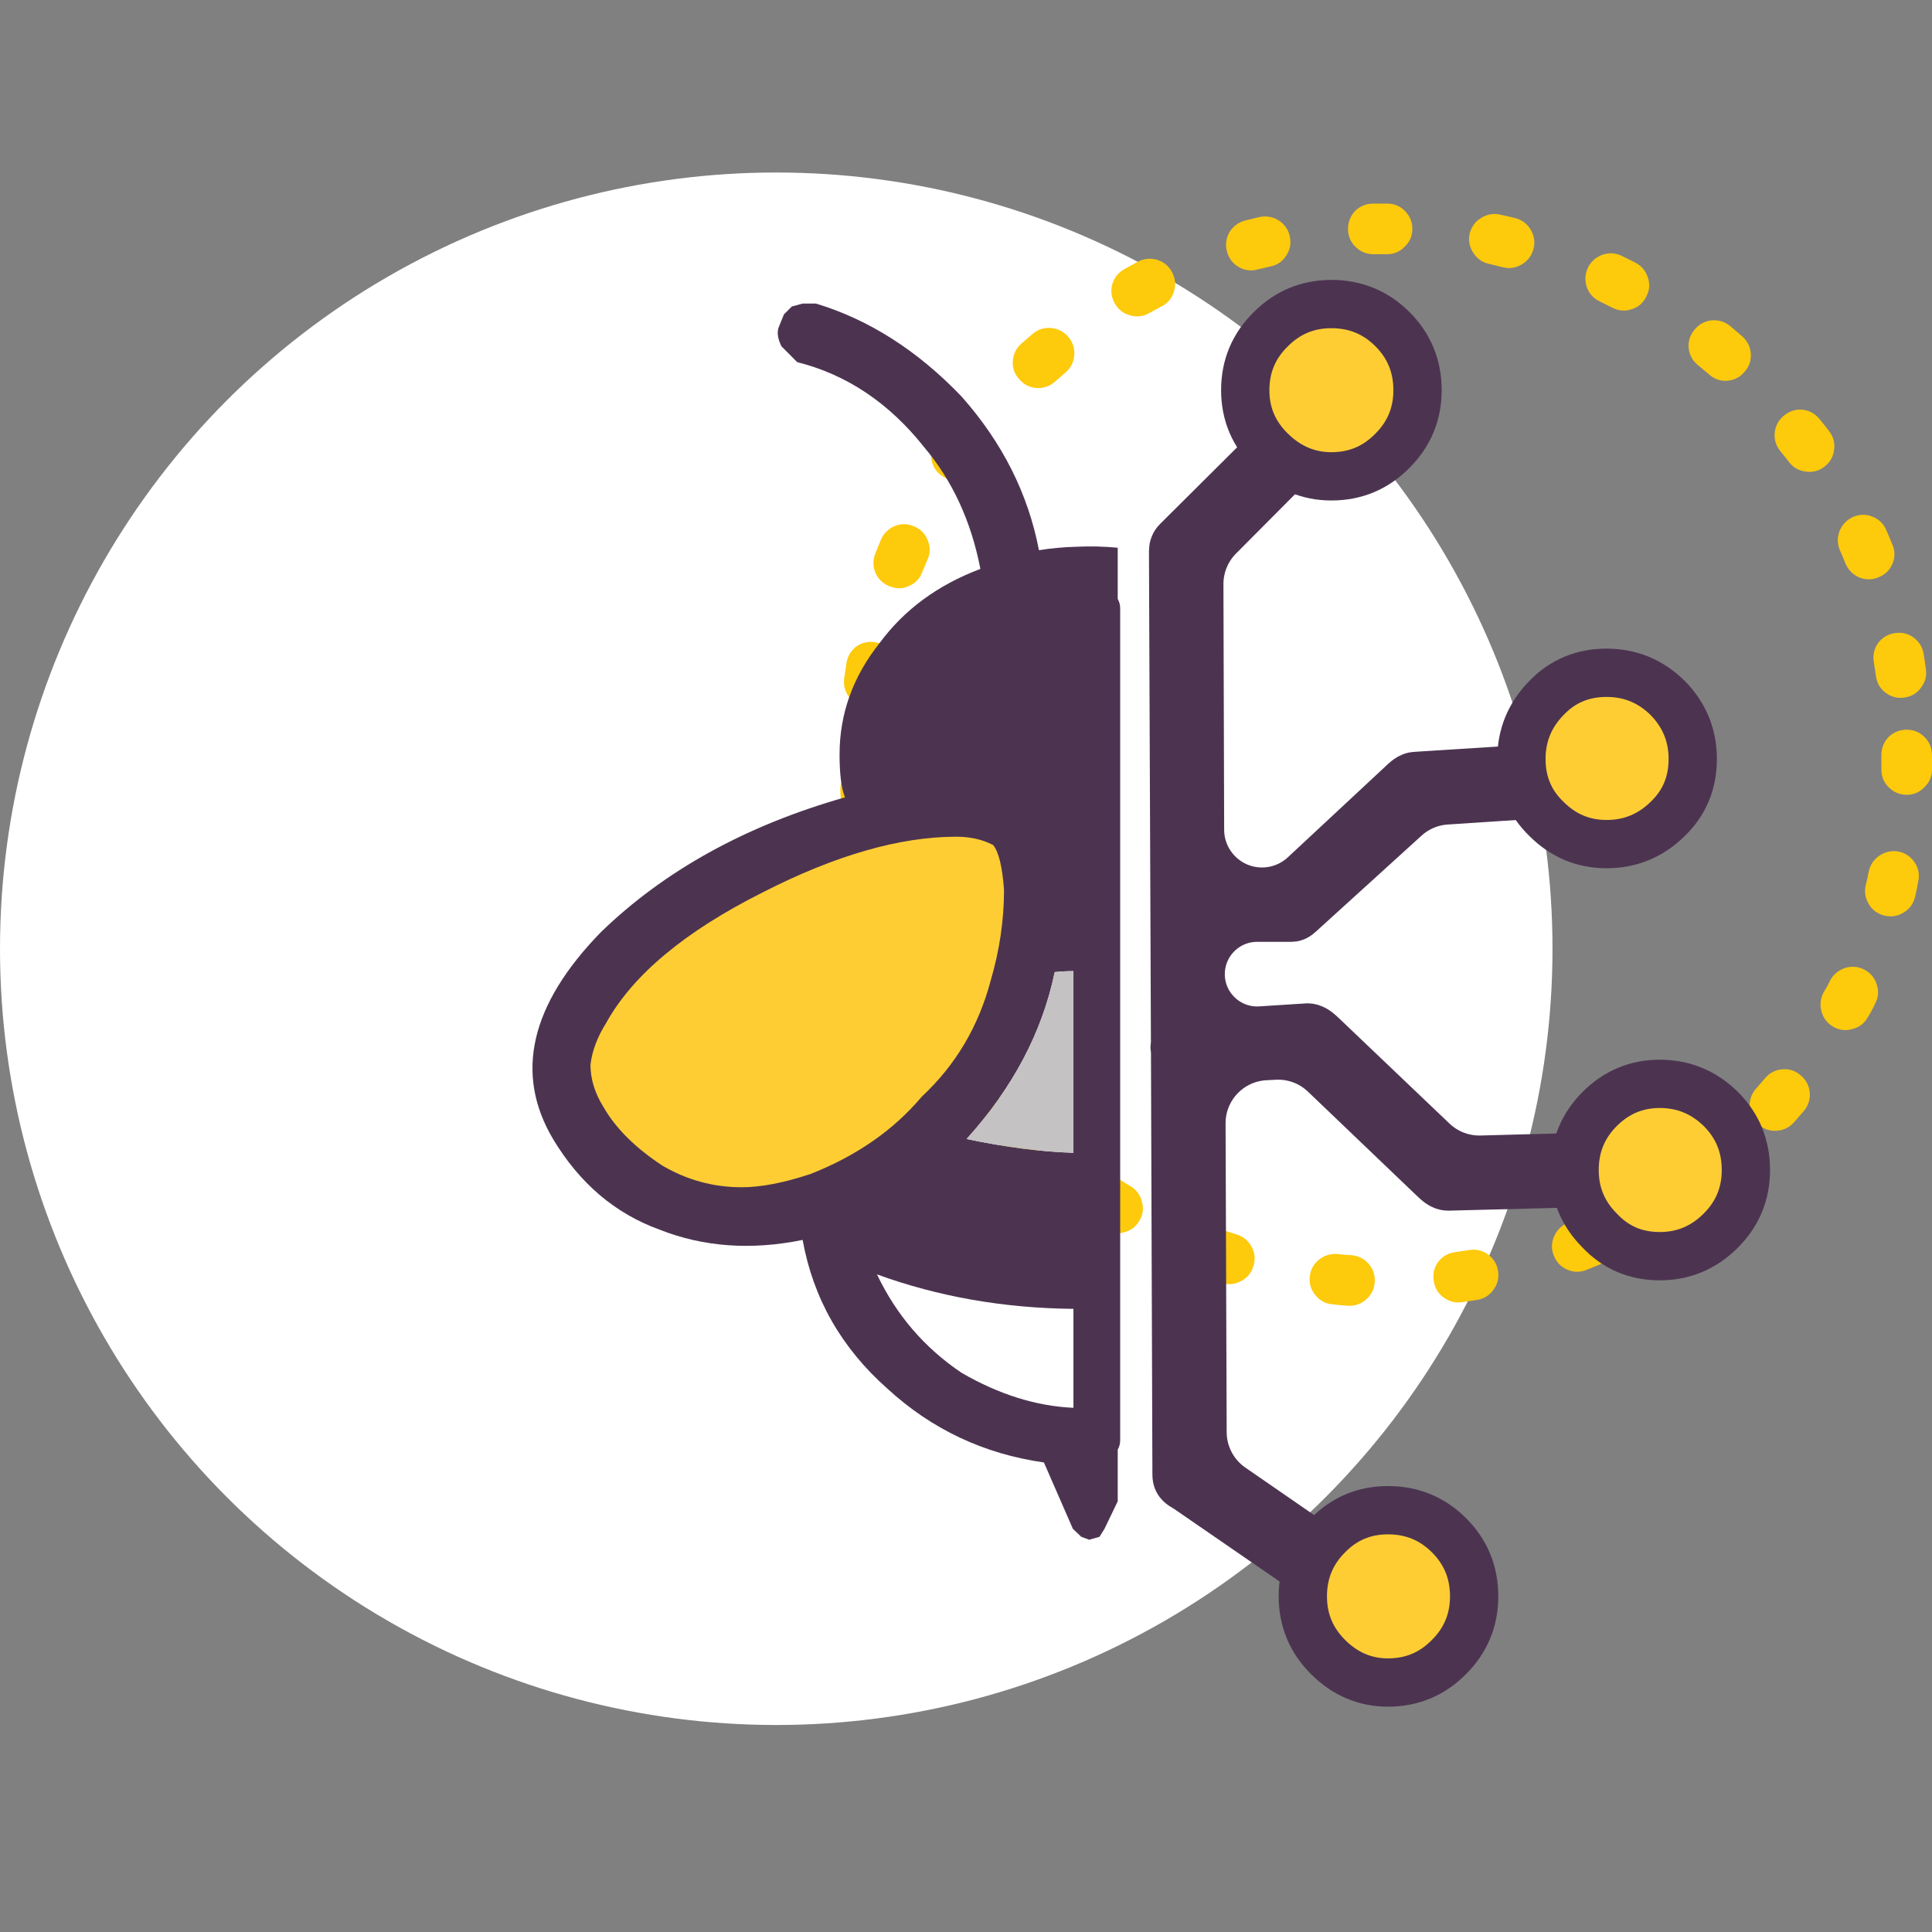 <svg width="56" height="56" viewBox="0 0 56 56" fill="none" xmlns="http://www.w3.org/2000/svg">
<rect x="0" y="0" width="56" height="56" fill="#808080" stroke="none"/>
<circle cx="22.5" cy="27.5" r="22.5" fill="white"/>
<path d="M37.962 37.009C37.945 37.211 38.001 37.389 38.13 37.544C38.258 37.703 38.422 37.79 38.622 37.806C38.774 37.825 38.924 37.839 39.073 37.848C39.278 37.858 39.456 37.795 39.607 37.659C39.758 37.522 39.838 37.351 39.848 37.145C39.859 36.947 39.796 36.772 39.66 36.621C39.523 36.471 39.352 36.391 39.146 36.38C39.022 36.375 38.896 36.364 38.769 36.349C38.567 36.332 38.385 36.388 38.224 36.517C38.072 36.645 37.984 36.809 37.962 37.009ZM35.855 35.783C35.722 35.744 35.59 35.702 35.457 35.657C35.266 35.599 35.081 35.616 34.901 35.709C34.721 35.803 34.599 35.947 34.535 36.139C34.476 36.331 34.494 36.516 34.587 36.695C34.68 36.876 34.824 36.998 35.017 37.062C35.149 37.103 35.282 37.145 35.415 37.187C35.606 37.247 35.791 37.23 35.97 37.135C36.15 37.041 36.269 36.898 36.327 36.705C36.392 36.514 36.378 36.329 36.285 36.15C36.191 35.97 36.048 35.848 35.855 35.783ZM31.442 34.378C31.33 34.548 31.291 34.729 31.327 34.923C31.365 35.125 31.466 35.282 31.631 35.395C31.76 35.486 31.889 35.57 32.019 35.647C32.198 35.752 32.383 35.776 32.575 35.72C32.774 35.673 32.925 35.562 33.025 35.385C33.13 35.213 33.155 35.028 33.099 34.829C33.051 34.636 32.94 34.486 32.763 34.378C32.662 34.322 32.561 34.259 32.459 34.19C32.297 34.077 32.115 34.039 31.914 34.074C31.719 34.112 31.562 34.214 31.442 34.378ZM28.067 30.175C28.114 29.982 28.083 29.801 27.973 29.63C27.902 29.52 27.832 29.408 27.764 29.295C27.663 29.125 27.513 29.014 27.313 28.959C27.121 28.91 26.936 28.935 26.757 29.033C26.587 29.14 26.476 29.291 26.422 29.484C26.373 29.682 26.397 29.867 26.495 30.039C26.574 30.17 26.654 30.299 26.736 30.427C26.849 30.597 27.002 30.702 27.198 30.741C27.398 30.786 27.583 30.751 27.753 30.637C27.924 30.53 28.028 30.376 28.067 30.175ZM30.342 32.806C30.342 32.603 30.269 32.429 30.122 32.282C30.083 32.244 30.041 32.202 29.996 32.156C29.939 32.099 29.883 32.039 29.828 31.978C29.694 31.828 29.526 31.748 29.325 31.737C29.124 31.727 28.945 31.79 28.791 31.926C28.642 32.06 28.562 32.228 28.55 32.429C28.539 32.632 28.602 32.81 28.738 32.963C28.809 33.042 28.883 33.119 28.958 33.194C29.004 33.239 29.046 33.281 29.084 33.32C29.231 33.466 29.406 33.54 29.608 33.54C29.811 33.54 29.982 33.466 30.122 33.32C30.269 33.18 30.342 33.009 30.342 32.806ZM24.997 26.643C25.042 26.779 25.084 26.912 25.122 27.041C25.19 27.233 25.312 27.373 25.489 27.461C25.674 27.556 25.863 27.57 26.055 27.503C26.247 27.442 26.387 27.32 26.474 27.136C26.569 26.958 26.583 26.772 26.516 26.58C26.48 26.458 26.441 26.332 26.401 26.203C26.338 26.01 26.215 25.867 26.034 25.773C25.855 25.68 25.67 25.663 25.479 25.721C25.286 25.785 25.143 25.908 25.049 26.088C24.956 26.267 24.939 26.452 24.997 26.643ZM24.357 22.933C24.366 23.088 24.376 23.242 24.389 23.394C24.411 23.594 24.498 23.758 24.651 23.887C24.812 24.015 24.994 24.067 25.196 24.044C25.396 24.028 25.56 23.941 25.688 23.782C25.817 23.628 25.869 23.449 25.846 23.247C25.837 23.12 25.83 22.99 25.825 22.859C25.814 22.661 25.734 22.493 25.584 22.356C25.433 22.22 25.254 22.157 25.049 22.168C24.85 22.178 24.683 22.258 24.546 22.409C24.41 22.56 24.347 22.734 24.357 22.933ZM24.473 19.642C24.441 19.845 24.483 20.026 24.598 20.187C24.723 20.353 24.884 20.451 25.08 20.48C25.284 20.512 25.465 20.467 25.625 20.344C25.791 20.227 25.889 20.066 25.919 19.862C25.94 19.726 25.961 19.586 25.982 19.442C26.013 19.247 25.968 19.065 25.846 18.898C25.728 18.738 25.567 18.644 25.363 18.614C25.167 18.583 24.985 18.625 24.818 18.74C24.66 18.865 24.565 19.025 24.535 19.222C24.514 19.366 24.493 19.505 24.473 19.642ZM26.736 16.571C26.784 16.454 26.833 16.339 26.883 16.225C26.966 16.042 26.97 15.857 26.894 15.669C26.824 15.48 26.695 15.344 26.506 15.261C26.324 15.178 26.139 15.171 25.95 15.24C25.761 15.317 25.625 15.446 25.542 15.627C25.48 15.772 25.421 15.919 25.363 16.068C25.296 16.258 25.303 16.443 25.384 16.623C25.474 16.809 25.614 16.935 25.804 17C25.993 17.075 26.178 17.068 26.359 16.98C26.545 16.897 26.671 16.76 26.736 16.571ZM27.114 12.777C27.002 12.946 26.963 13.128 26.998 13.322C27.036 13.524 27.138 13.681 27.302 13.793C27.472 13.913 27.654 13.955 27.847 13.919C28.049 13.881 28.206 13.776 28.319 13.604C28.395 13.505 28.471 13.404 28.55 13.301C28.672 13.137 28.717 12.956 28.686 12.755C28.66 12.556 28.566 12.395 28.403 12.273C28.24 12.151 28.058 12.102 27.858 12.127C27.659 12.16 27.498 12.258 27.376 12.42C27.286 12.541 27.199 12.659 27.114 12.777ZM30.96 9.758C30.827 9.606 30.659 9.523 30.457 9.506C30.256 9.492 30.077 9.552 29.923 9.685C29.818 9.775 29.713 9.866 29.608 9.957C29.455 10.091 29.372 10.258 29.357 10.46C29.342 10.661 29.402 10.835 29.535 10.984C29.668 11.143 29.836 11.23 30.038 11.246C30.24 11.26 30.418 11.201 30.573 11.068C30.677 10.977 30.782 10.886 30.887 10.796C31.04 10.662 31.124 10.494 31.139 10.293C31.153 10.092 31.093 9.914 30.96 9.758ZM33.56 7.536C33.368 7.476 33.179 7.49 32.994 7.578C32.863 7.649 32.73 7.723 32.595 7.798C32.418 7.897 32.299 8.044 32.239 8.238C32.188 8.432 32.212 8.617 32.312 8.794C32.411 8.971 32.558 9.087 32.753 9.14C32.946 9.197 33.131 9.176 33.308 9.077C33.425 9.012 33.541 8.949 33.654 8.888C33.838 8.8 33.961 8.66 34.021 8.469C34.088 8.277 34.074 8.088 33.979 7.903C33.891 7.725 33.751 7.603 33.56 7.536ZM39.282 7.148C39.429 7.295 39.604 7.368 39.806 7.368C39.925 7.368 40.044 7.368 40.163 7.368C40.177 7.368 40.191 7.368 40.205 7.368C40.407 7.368 40.579 7.295 40.718 7.148C40.865 7.008 40.938 6.837 40.938 6.635C40.938 6.432 40.865 6.257 40.718 6.11C40.579 5.971 40.407 5.901 40.205 5.901C40.191 5.901 40.177 5.901 40.163 5.901C40.044 5.901 39.925 5.901 39.806 5.901C39.604 5.901 39.429 5.971 39.282 6.11C39.143 6.257 39.073 6.432 39.073 6.635C39.073 6.837 39.143 7.008 39.282 7.148ZM35.562 7.284C35.615 7.484 35.727 7.635 35.897 7.735C36.077 7.84 36.266 7.864 36.463 7.808C36.584 7.781 36.702 7.753 36.819 7.725C37.02 7.685 37.173 7.581 37.281 7.41C37.395 7.241 37.43 7.055 37.385 6.855C37.346 6.661 37.242 6.507 37.071 6.393C36.901 6.286 36.716 6.251 36.515 6.289C36.374 6.323 36.231 6.358 36.086 6.393C35.891 6.447 35.741 6.559 35.635 6.729C35.537 6.907 35.513 7.093 35.562 7.284ZM42.804 37.68C43.008 37.65 43.169 37.552 43.286 37.386C43.409 37.226 43.454 37.045 43.422 36.841C43.393 36.645 43.295 36.484 43.129 36.359C42.969 36.244 42.787 36.202 42.584 36.233C42.448 36.254 42.308 36.275 42.165 36.296C41.968 36.326 41.807 36.42 41.683 36.579C41.567 36.746 41.525 36.928 41.557 37.124C41.587 37.328 41.681 37.489 41.84 37.606C42.007 37.729 42.189 37.774 42.385 37.743C42.528 37.722 42.668 37.701 42.804 37.68ZM46.357 35.28C46.169 35.211 45.981 35.218 45.791 35.301C45.679 35.353 45.564 35.402 45.445 35.447C45.262 35.521 45.129 35.65 45.047 35.835C44.966 36.021 44.962 36.206 45.037 36.391C45.11 36.582 45.239 36.718 45.424 36.799C45.61 36.881 45.795 36.884 45.98 36.81C46.12 36.758 46.256 36.702 46.389 36.642C46.577 36.559 46.706 36.423 46.776 36.233C46.853 36.045 46.849 35.856 46.766 35.667C46.683 35.486 46.547 35.356 46.357 35.28ZM48.705 33.582C48.593 33.666 48.481 33.749 48.37 33.833C48.207 33.955 48.109 34.116 48.076 34.315C48.051 34.516 48.1 34.697 48.223 34.86C48.345 35.023 48.505 35.118 48.705 35.143C48.905 35.175 49.087 35.129 49.25 35.007C49.362 34.923 49.474 34.84 49.586 34.756C49.748 34.634 49.842 34.473 49.868 34.273C49.9 34.073 49.855 33.891 49.732 33.728C49.611 33.566 49.45 33.468 49.25 33.435C49.05 33.411 48.868 33.459 48.705 33.582ZM50.718 32.093C50.734 32.295 50.818 32.463 50.969 32.596C51.125 32.73 51.303 32.789 51.504 32.775C51.705 32.76 51.873 32.676 52.007 32.523C52.097 32.418 52.188 32.313 52.279 32.209C52.412 32.054 52.471 31.876 52.457 31.674C52.441 31.472 52.354 31.305 52.195 31.171C52.046 31.038 51.872 30.979 51.671 30.993C51.469 31.008 51.302 31.091 51.168 31.244C51.077 31.349 50.986 31.454 50.896 31.559C50.763 31.713 50.703 31.892 50.718 32.093ZM53.044 28.425C52.992 28.54 52.932 28.648 52.866 28.75C52.768 28.929 52.744 29.114 52.793 29.305C52.846 29.505 52.958 29.656 53.128 29.756C53.307 29.861 53.492 29.886 53.684 29.829C53.884 29.782 54.034 29.671 54.134 29.494C54.215 29.365 54.288 29.229 54.354 29.085C54.449 28.907 54.463 28.722 54.396 28.53C54.336 28.338 54.214 28.195 54.029 28.1C53.851 28.012 53.666 27.998 53.474 28.058C53.282 28.125 53.139 28.248 53.044 28.425ZM54.166 25.26C54.143 25.391 54.115 25.52 54.082 25.647C54.033 25.843 54.061 26.028 54.166 26.203C54.27 26.377 54.421 26.489 54.617 26.538C54.812 26.587 54.998 26.559 55.172 26.454C55.346 26.35 55.458 26.2 55.507 26.004C55.544 25.852 55.576 25.698 55.602 25.543C55.645 25.35 55.61 25.169 55.497 24.998C55.386 24.832 55.232 24.727 55.036 24.683C54.838 24.647 54.653 24.686 54.48 24.798C54.315 24.911 54.21 25.065 54.166 25.26ZM55.78 22.817C55.927 22.678 56 22.506 56 22.304C56 22.164 56 22.024 56 21.885C56 21.682 55.927 21.507 55.78 21.361C55.64 21.221 55.469 21.151 55.266 21.151C55.064 21.151 54.889 21.221 54.742 21.361C54.602 21.507 54.533 21.682 54.533 21.885C54.533 22.024 54.533 22.164 54.533 22.304C54.533 22.506 54.602 22.678 54.742 22.817C54.889 22.964 55.064 23.038 55.266 23.038C55.469 23.038 55.64 22.964 55.78 22.817ZM55.465 18.478C55.305 18.363 55.124 18.321 54.92 18.352C54.724 18.382 54.563 18.477 54.438 18.636C54.323 18.803 54.281 18.985 54.312 19.18C54.334 19.324 54.354 19.463 54.375 19.6C54.405 19.804 54.5 19.965 54.658 20.082C54.825 20.204 55.007 20.25 55.203 20.218C55.407 20.189 55.568 20.091 55.686 19.925C55.808 19.764 55.853 19.583 55.822 19.38C55.801 19.243 55.78 19.104 55.759 18.96C55.729 18.763 55.631 18.603 55.465 18.478ZM54.847 15.774C54.795 15.641 54.739 15.509 54.679 15.376C54.604 15.188 54.471 15.056 54.281 14.978C54.098 14.902 53.912 14.902 53.726 14.978C53.538 15.06 53.405 15.193 53.327 15.376C53.251 15.566 53.251 15.755 53.327 15.942C53.387 16.075 53.443 16.207 53.495 16.34C53.578 16.528 53.71 16.66 53.893 16.738C54.084 16.814 54.272 16.811 54.459 16.728C54.647 16.653 54.78 16.52 54.858 16.33C54.933 16.146 54.93 15.961 54.847 15.774ZM53.16 13.049C53.191 12.849 53.146 12.667 53.023 12.504C52.934 12.385 52.84 12.266 52.74 12.148C52.614 11.991 52.45 11.9 52.248 11.875C52.048 11.858 51.87 11.914 51.713 12.043C51.556 12.171 51.465 12.335 51.441 12.535C51.422 12.735 51.475 12.913 51.598 13.07C51.687 13.175 51.771 13.28 51.849 13.384C51.971 13.547 52.132 13.641 52.332 13.667C52.532 13.699 52.714 13.654 52.877 13.531C53.039 13.409 53.134 13.249 53.16 13.049ZM50.749 10.251C50.734 10.053 50.65 9.885 50.497 9.747C50.379 9.646 50.26 9.545 50.141 9.443C49.984 9.32 49.806 9.268 49.606 9.286C49.406 9.311 49.242 9.401 49.114 9.559C48.985 9.715 48.929 9.893 48.946 10.093C48.971 10.295 49.062 10.46 49.219 10.586C49.324 10.674 49.428 10.761 49.533 10.848C49.686 10.986 49.86 11.049 50.057 11.037C50.262 11.022 50.43 10.938 50.56 10.785C50.699 10.633 50.761 10.455 50.749 10.251ZM47.018 7.421C46.839 7.333 46.654 7.319 46.462 7.379C46.27 7.446 46.127 7.568 46.032 7.746C45.944 7.931 45.93 8.119 45.99 8.312C46.058 8.503 46.18 8.643 46.357 8.731C46.486 8.797 46.612 8.86 46.735 8.919C46.92 9.014 47.109 9.028 47.301 8.961C47.492 8.901 47.632 8.779 47.72 8.594C47.815 8.416 47.829 8.231 47.762 8.039C47.701 7.848 47.579 7.704 47.395 7.609C47.273 7.55 47.147 7.487 47.018 7.421ZM44.366 6.655C44.262 6.482 44.111 6.37 43.915 6.32C43.763 6.283 43.609 6.248 43.454 6.215C43.261 6.179 43.08 6.218 42.909 6.331C42.743 6.442 42.638 6.595 42.594 6.792C42.558 6.99 42.597 7.171 42.71 7.337C42.822 7.509 42.976 7.614 43.171 7.651C43.302 7.681 43.431 7.713 43.559 7.746C43.755 7.794 43.94 7.766 44.114 7.662C44.288 7.557 44.4 7.407 44.45 7.211C44.499 7.015 44.471 6.83 44.366 6.655Z" fill="#FDCA0C"/>
<path d="M23.488 24.009L18.108 27.545L16.34 32.081L19.03 34.771H23.488L28.024 31.158L31.56 25.777L30.714 21.319L23.488 24.009Z" fill="#FECD34"/>
<path d="M23.265 8.799L22.951 8.884L22.723 9.112L22.566 9.498C22.518 9.65 22.547 9.831 22.652 10.04L23.108 10.497C24.545 10.858 25.772 11.681 26.79 12.965C27.608 13.936 28.15 15.111 28.417 16.49C27.18 16.956 26.205 17.674 25.491 18.645C24.721 19.615 24.335 20.69 24.335 21.87C24.335 22.441 24.388 22.854 24.492 23.111C21.619 23.929 19.26 25.233 17.415 27.021C15.369 29.124 14.908 31.122 16.03 33.015C16.801 34.299 17.828 35.174 19.113 35.64C20.387 36.145 21.772 36.244 23.265 35.94C23.57 37.633 24.388 39.07 25.72 40.249C27.004 41.429 28.517 42.143 30.258 42.39L31.099 44.316L31.342 44.545L31.57 44.63L31.87 44.545L32.013 44.316L32.398 43.517V42.019C32.446 41.933 32.469 41.843 32.469 41.748V17.632C32.469 17.537 32.446 17.446 32.398 17.36V15.876C31.998 15.838 31.599 15.829 31.199 15.848C30.828 15.857 30.467 15.891 30.115 15.948C29.801 14.312 29.054 12.827 27.874 11.496C26.6 10.164 25.192 9.265 23.651 8.799H23.265ZM28.788 24.495C28.949 24.695 29.054 25.128 29.102 25.794C29.102 26.669 28.973 27.544 28.716 28.42C28.364 29.752 27.698 30.874 26.718 31.787C25.9 32.758 24.825 33.505 23.494 34.028C22.723 34.285 22.057 34.413 21.496 34.413C20.678 34.413 19.912 34.204 19.198 33.785C18.418 33.272 17.852 32.71 17.5 32.101C17.243 31.692 17.115 31.278 17.115 30.86C17.163 30.46 17.315 30.056 17.572 29.647C18.342 28.258 19.855 26.997 22.109 25.865C24.212 24.79 26.081 24.253 27.717 24.253C28.127 24.253 28.483 24.334 28.788 24.495ZM30.571 28.177C30.752 28.158 30.933 28.149 31.114 28.149V33.414C30.181 33.386 29.149 33.252 28.017 33.015C29.358 31.53 30.21 29.918 30.571 28.177ZM31.114 37.938V40.806C30.039 40.758 28.959 40.421 27.874 39.793C26.799 39.07 25.981 38.118 25.42 36.939C27.199 37.586 29.097 37.919 31.114 37.938Z" fill="#4C3451"/>
<path d="M31.114 28.148C30.933 28.148 30.752 28.158 30.572 28.177C30.21 29.918 29.359 31.53 28.017 33.014C29.149 33.252 30.181 33.386 31.114 33.414V28.148Z" fill="#C4C2C2"/>
<path d="M44.242 22.997C44.39 22.969 44.483 22.897 44.521 22.78C44.551 22.691 44.544 22.589 44.502 22.505C44.448 22.395 44.347 22.341 44.199 22.341L41.045 22.541C40.894 22.541 40.776 22.664 40.665 22.767L37.839 25.399C37.497 25.717 37.047 25.894 36.58 25.894C35.562 25.894 34.736 25.07 34.733 24.052L34.712 16.933C34.711 16.403 34.92 15.893 35.294 15.517L37.25 13.55C37.402 13.398 37.402 13.251 37.25 13.108C37.183 13.041 37.112 13.008 37.036 13.008C36.931 13.008 36.845 13.041 36.779 13.108L34.153 15.72C34.087 15.786 34.053 15.872 34.053 15.976L34.11 30.258C34.11 30.297 34.096 30.336 34.096 30.375C34.096 30.394 34.11 30.419 34.111 30.439L34.153 42.747C34.153 42.806 34.163 42.857 34.184 42.899C34.236 43.005 34.359 43.051 34.456 43.118L37.835 45.444C37.92 45.491 37.987 45.515 38.035 45.515C38.158 45.515 38.244 45.463 38.291 45.358C38.406 45.177 38.382 45.03 38.22 44.916L35.67 43.155C35.131 42.783 34.808 42.171 34.806 41.516L34.774 32.566C34.77 31.499 35.605 30.617 36.67 30.562L36.944 30.548C37.495 30.519 38.032 30.719 38.43 31.1L41.57 34.103C41.686 34.214 41.813 34.342 41.973 34.342L45.826 34.242C46.045 34.242 46.154 34.132 46.154 33.914C46.154 33.695 46.045 33.585 45.826 33.585L42.933 33.663C42.401 33.677 41.885 33.479 41.499 33.112L38.304 30.067C38.21 29.977 38.113 29.884 37.989 29.846C37.958 29.837 37.931 29.832 37.906 29.832L36.545 29.919C35.574 29.98 34.752 29.209 34.752 28.236C34.752 27.305 35.507 26.55 36.438 26.55H37.435C37.502 26.55 37.568 26.517 37.635 26.45L40.7 23.666C41.035 23.362 41.462 23.181 41.913 23.151L44.242 22.997Z" fill="#4C3451"/>
<path d="M38.035 45.515C37.987 45.515 37.92 45.491 37.835 45.444L34.456 43.118C34.359 43.051 34.236 43.005 34.184 42.899C34.163 42.857 34.153 42.806 34.153 42.747L34.111 30.439C34.11 30.419 34.096 30.394 34.096 30.375V30.375V30.375C34.096 30.336 34.11 30.297 34.11 30.258L34.053 15.976C34.053 15.872 34.087 15.786 34.153 15.72L36.779 13.108C36.845 13.041 36.931 13.008 37.036 13.008C37.112 13.008 37.183 13.041 37.25 13.108C37.402 13.251 37.402 13.398 37.25 13.55L35.294 15.517C34.92 15.893 34.711 16.403 34.712 16.933L34.733 24.052C34.736 25.07 35.562 25.894 36.58 25.894V25.894C37.047 25.894 37.497 25.717 37.839 25.399L40.665 22.767C40.776 22.664 40.894 22.541 41.045 22.541V22.541L44.199 22.341C44.347 22.341 44.448 22.395 44.502 22.505C44.544 22.589 44.551 22.691 44.521 22.78C44.483 22.897 44.39 22.969 44.242 22.997L41.913 23.151C41.462 23.181 41.035 23.362 40.7 23.666L37.635 26.451C37.568 26.517 37.502 26.55 37.435 26.55H36.438C35.507 26.55 34.752 27.305 34.752 28.236V28.236C34.752 29.209 35.574 29.98 36.545 29.919L37.906 29.832C37.931 29.832 37.958 29.837 37.989 29.846C38.113 29.884 38.21 29.977 38.304 30.067L41.499 33.112C41.885 33.479 42.401 33.677 42.933 33.663L45.826 33.585C46.045 33.585 46.154 33.695 46.154 33.914C46.154 34.132 46.045 34.242 45.826 34.242L41.973 34.342V34.342C41.813 34.342 41.686 34.214 41.57 34.103L38.43 31.1C38.032 30.719 37.495 30.519 36.944 30.548L36.67 30.562C35.605 30.617 34.77 31.499 34.774 32.566L34.806 41.516C34.808 42.171 35.131 42.783 35.67 43.155L38.22 44.916C38.382 45.03 38.406 45.177 38.291 45.358C38.244 45.463 38.158 45.515 38.035 45.515Z" stroke="#4C3451" stroke-width="1.5" stroke-linecap="round" stroke-linejoin="round"/>
<path d="M41.088 11.31C41.088 10.616 40.846 10.026 40.361 9.541C39.875 9.056 39.286 8.813 38.591 8.813C37.906 8.813 37.321 9.056 36.836 9.541C36.341 10.026 36.094 10.616 36.094 11.31C36.094 11.995 36.341 12.58 36.836 13.065C37.34 13.56 37.925 13.807 38.591 13.807C39.286 13.807 39.875 13.56 40.361 13.065C40.846 12.58 41.088 11.995 41.088 11.31ZM38.591 9.469C39.095 9.469 39.533 9.645 39.904 9.997C40.256 10.349 40.432 10.787 40.432 11.31C40.432 11.814 40.256 12.252 39.904 12.623C39.533 12.975 39.095 13.151 38.591 13.151C38.087 13.151 37.659 12.975 37.307 12.623C36.936 12.252 36.75 11.814 36.75 11.31C36.75 10.787 36.936 10.349 37.307 9.997C37.659 9.645 38.087 9.469 38.591 9.469ZM42.002 48.027C42.487 47.541 42.729 46.956 42.729 46.272C42.729 45.577 42.487 44.987 42.002 44.502C41.516 44.017 40.927 43.774 40.232 43.774C39.547 43.774 38.967 44.017 38.491 44.502C38.006 44.987 37.763 45.577 37.763 46.272C37.763 46.956 38.006 47.541 38.491 48.027C38.986 48.521 39.566 48.769 40.232 48.769C40.927 48.769 41.516 48.521 42.002 48.027ZM42.073 46.272C42.073 46.776 41.897 47.204 41.545 47.556C41.174 47.908 40.736 48.084 40.232 48.084C39.728 48.084 39.3 47.908 38.948 47.556C38.596 47.204 38.42 46.776 38.42 46.272C38.42 45.748 38.596 45.311 38.948 44.959C39.3 44.607 39.728 44.431 40.232 44.431C40.736 44.431 41.174 44.607 41.545 44.959C41.897 45.311 42.073 45.748 42.073 46.272ZM49.879 32.144C49.384 31.659 48.794 31.416 48.109 31.416C47.434 31.416 46.853 31.659 46.368 32.144C45.883 32.629 45.64 33.219 45.64 33.914C45.64 34.599 45.883 35.184 46.368 35.669C46.834 36.164 47.415 36.411 48.109 36.411C48.794 36.411 49.384 36.164 49.879 35.669C50.364 35.184 50.606 34.599 50.606 33.914C50.606 33.219 50.364 32.629 49.879 32.144ZM48.109 32.073C48.632 32.073 49.07 32.254 49.422 32.615C49.774 32.977 49.95 33.41 49.95 33.914C49.95 34.427 49.774 34.865 49.422 35.227C49.07 35.579 48.632 35.755 48.109 35.755C47.605 35.755 47.177 35.579 46.825 35.227C46.473 34.865 46.297 34.427 46.297 33.914C46.297 33.41 46.473 32.977 46.825 32.615C47.177 32.254 47.605 32.073 48.109 32.073ZM49.065 21.998C49.065 21.313 48.823 20.724 48.337 20.229C47.843 19.744 47.253 19.501 46.568 19.501C45.873 19.501 45.293 19.744 44.827 20.229C44.342 20.724 44.099 21.313 44.099 21.998C44.099 22.693 44.342 23.273 44.827 23.739C45.312 24.224 45.892 24.467 46.568 24.467C47.253 24.467 47.843 24.224 48.337 23.739C48.823 23.273 49.065 22.693 49.065 21.998ZM47.881 20.686C48.233 21.038 48.409 21.475 48.409 21.998C48.409 22.503 48.233 22.931 47.881 23.283C47.529 23.644 47.091 23.825 46.568 23.825C46.064 23.825 45.636 23.644 45.284 23.283C44.932 22.931 44.756 22.503 44.756 21.998C44.756 21.475 44.932 21.038 45.284 20.686C45.636 20.334 46.064 20.157 46.568 20.157C47.091 20.157 47.529 20.334 47.881 20.686Z" fill="#4C3451"/>
<path d="M39.904 9.997C39.533 9.645 39.095 9.469 38.591 9.469C38.087 9.469 37.659 9.645 37.307 9.997C36.936 10.349 36.75 10.787 36.75 11.31C36.75 11.814 36.936 12.252 37.307 12.623C37.659 12.975 38.087 13.151 38.591 13.151C39.095 13.151 39.533 12.975 39.904 12.623C40.256 12.252 40.432 11.814 40.432 11.31C40.432 10.787 40.256 10.349 39.904 9.997ZM41.545 47.556C41.897 47.204 42.073 46.776 42.073 46.272C42.073 45.748 41.897 45.311 41.545 44.959C41.174 44.607 40.736 44.431 40.232 44.431C39.728 44.431 39.3 44.607 38.948 44.959C38.596 45.311 38.42 45.748 38.42 46.272C38.42 46.776 38.596 47.204 38.948 47.556C39.3 47.908 39.728 48.084 40.232 48.084C40.736 48.084 41.174 47.908 41.545 47.556ZM49.422 32.615C49.07 32.254 48.632 32.073 48.109 32.073C47.605 32.073 47.177 32.254 46.825 32.615C46.473 32.977 46.297 33.41 46.297 33.914C46.297 34.428 46.473 34.865 46.825 35.227C47.177 35.579 47.605 35.755 48.109 35.755C48.632 35.755 49.07 35.579 49.422 35.227C49.774 34.865 49.95 34.428 49.95 33.914C49.95 33.41 49.774 32.977 49.422 32.615ZM48.409 21.998C48.409 21.475 48.233 21.038 47.881 20.686C47.529 20.334 47.091 20.157 46.568 20.157C46.064 20.157 45.636 20.334 45.284 20.686C44.932 21.038 44.756 21.475 44.756 21.998C44.756 22.503 44.932 22.931 45.284 23.283C45.636 23.644 46.064 23.825 46.568 23.825C47.091 23.825 47.529 23.644 47.881 23.283C48.233 22.931 48.409 22.503 48.409 21.998Z" fill="#FECD34"/>
<path d="M46.568 24.467C45.892 24.467 45.312 24.224 44.827 23.739C44.342 23.273 44.099 22.693 44.099 21.998C44.099 21.313 44.342 20.724 44.827 20.229C45.293 19.744 45.873 19.501 46.568 19.501C47.253 19.501 47.843 19.744 48.337 20.229C48.823 20.724 49.065 21.313 49.065 21.998C49.065 22.693 48.823 23.273 48.337 23.739C47.843 24.224 47.253 24.467 46.568 24.467ZM48.109 36.411C47.415 36.411 46.834 36.164 46.368 35.669C45.883 35.184 45.64 34.599 45.64 33.914C45.64 33.219 45.883 32.629 46.368 32.144C46.853 31.659 47.434 31.416 48.109 31.416C48.794 31.416 49.384 31.659 49.879 32.144C50.364 32.629 50.606 33.219 50.606 33.914C50.606 34.599 50.364 35.184 49.879 35.669C49.384 36.164 48.794 36.411 48.109 36.411ZM40.232 48.769C39.566 48.769 38.986 48.521 38.491 48.027C38.006 47.541 37.763 46.956 37.763 46.272C37.763 45.577 38.006 44.987 38.491 44.502C38.967 44.017 39.547 43.774 40.232 43.774C40.927 43.774 41.516 44.017 42.002 44.502C42.487 44.987 42.729 45.577 42.729 46.272C42.729 46.956 42.487 47.541 42.002 48.027C41.516 48.521 40.927 48.769 40.232 48.769ZM38.591 13.807C37.925 13.807 37.34 13.56 36.836 13.065C36.341 12.58 36.094 11.995 36.094 11.31C36.094 10.616 36.341 10.026 36.836 9.541C37.321 9.056 37.906 8.813 38.591 8.813C39.286 8.813 39.875 9.056 40.361 9.541C40.846 10.026 41.088 10.616 41.088 11.31C41.088 11.995 40.846 12.58 40.361 13.065C39.875 13.56 39.286 13.807 38.591 13.807Z" stroke="#4C3451" stroke-width="1.4" stroke-linecap="round" stroke-linejoin="round"/>
</svg>
